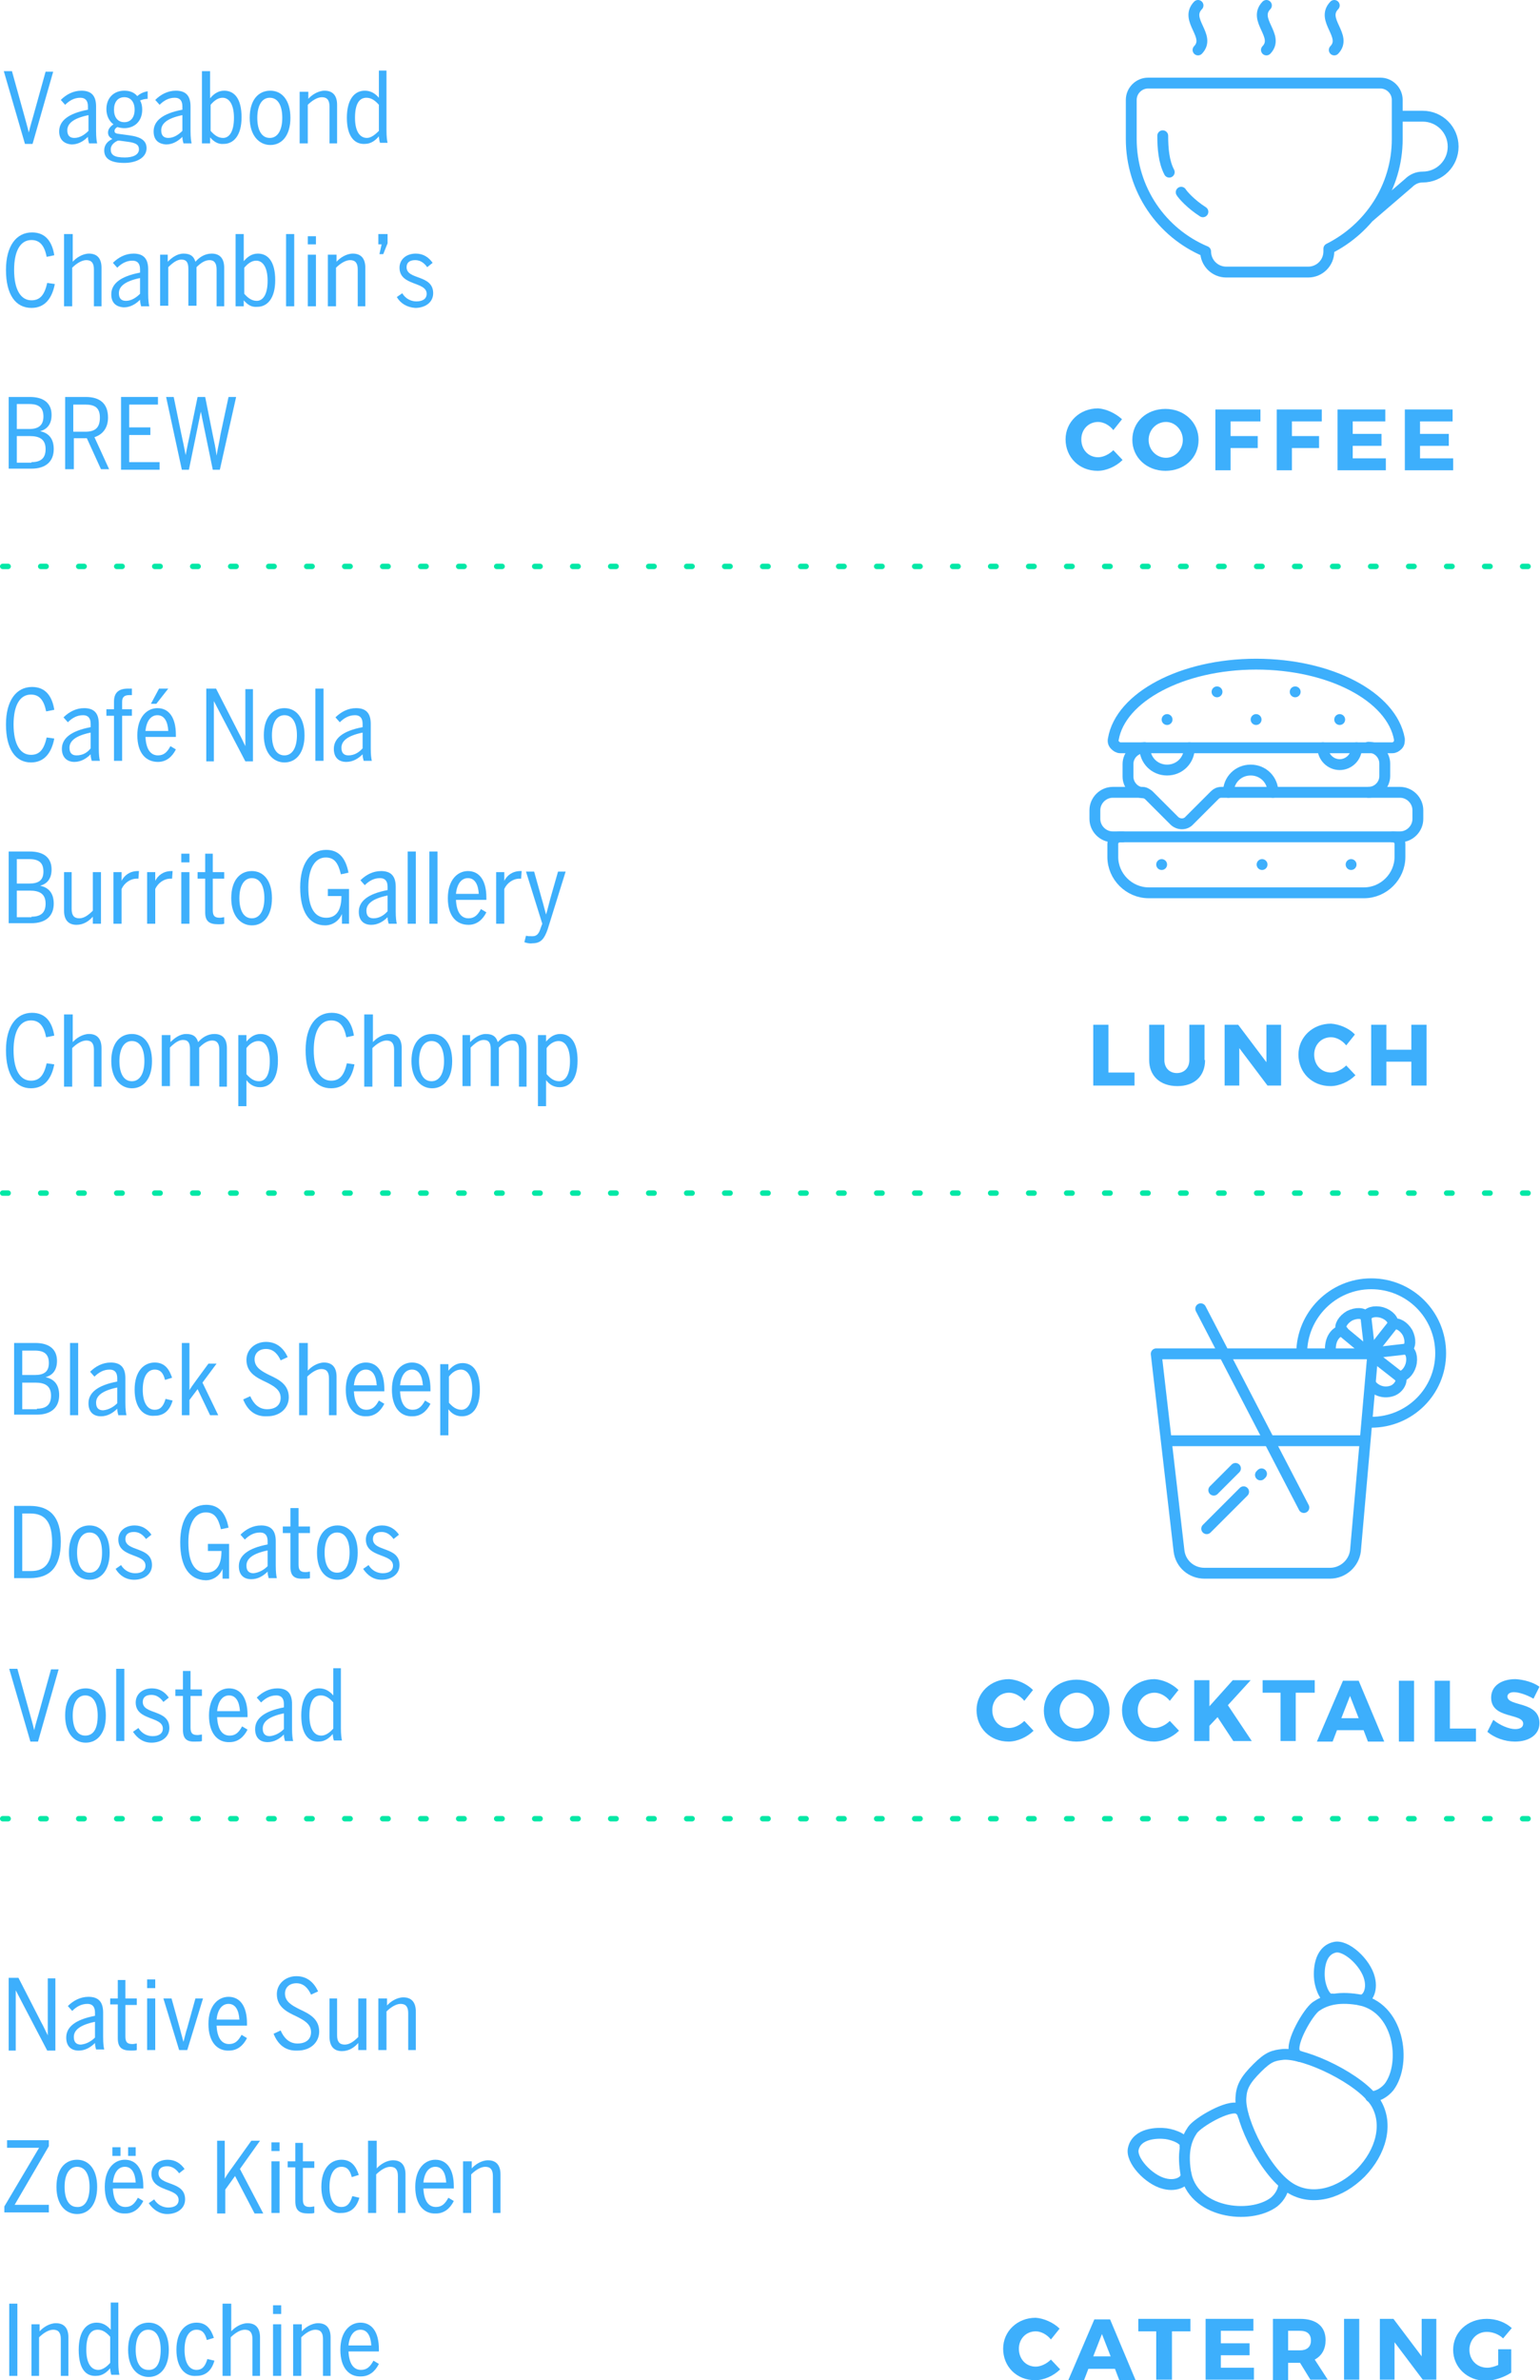 <?xml version="1.0" encoding="utf-8"?>
<!-- Generator: Adobe Illustrator 17.1.0, SVG Export Plug-In . SVG Version: 6.00 Build 0)  -->
<!DOCTYPE svg PUBLIC "-//W3C//DTD SVG 1.1//EN" "http://www.w3.org/Graphics/SVG/1.1/DTD/svg11.dtd">
<svg version="1.1" id="Layer_1" xmlns="http://www.w3.org/2000/svg" xmlns:xlink="http://www.w3.org/1999/xlink" x="0px" y="0px"
	 viewBox="0 0 283.7 438.3" enable-background="new 0 0 283.7 438.3" xml:space="preserve">
<line fill="none" stroke="#00E8A6" stroke-linecap="round" stroke-linejoin="round" stroke-miterlimit="10" stroke-dasharray="1,6" x1="0.5" y1="104.3" x2="282.9" y2="104.3"/>
<line fill="none" stroke="#00E8A6" stroke-linecap="round" stroke-linejoin="round" stroke-miterlimit="10" stroke-dasharray="1,6" x1="0.5" y1="219.7" x2="282.9" y2="219.7"/>
<line fill="none" stroke="#00E8A6" stroke-linecap="round" stroke-linejoin="round" stroke-miterlimit="10" stroke-dasharray="1,6" x1="0.5" y1="334.9" x2="282.9" y2="334.9"/>
<g>
	
		<path fill-rule="evenodd" clip-rule="evenodd" fill="none" stroke="#3DAFFC" stroke-width="2" stroke-linecap="round" stroke-linejoin="round" stroke-miterlimit="10" d="
		M211.5,15.3c-1.7,0-3.1,1.4-3.1,3.1v7.2c0,9.3,5.6,17.3,13.7,20.7l0,0c0,2.1,1.7,3.8,3.8,3.8h15.1c2.1,0,3.8-1.7,3.8-3.8v-0.5
		c7.4-3.7,12.6-11.3,12.6-20.2v-7.2c0-1.7-1.4-3.1-3.1-3.1H211.5z"/>
	
		<path fill-rule="evenodd" clip-rule="evenodd" fill="none" stroke="#3DAFFC" stroke-width="2" stroke-linecap="round" stroke-linejoin="round" stroke-miterlimit="10" d="
		M217.6,35.4c0.3,0.5,1.8,2.2,4,3.6"/>
	
		<path fill-rule="evenodd" clip-rule="evenodd" fill="none" stroke="#3DAFFC" stroke-width="2" stroke-linecap="round" stroke-linejoin="round" stroke-miterlimit="10" d="
		M214.2,25c0,2.3,0.2,4.8,1.2,6.7"/>
	
		<path fill-rule="evenodd" clip-rule="evenodd" fill="none" stroke="#3DAFFC" stroke-width="2" stroke-linecap="round" stroke-linejoin="round" stroke-miterlimit="10" d="
		M257.5,21.4h4.6c3.1,0,5.6,2.5,5.6,5.6l0,0c0,3.1-2.5,5.6-5.6,5.6l0,0c-1,0-1.9,0.4-2.6,1.1l-7.1,6.1"/>
	<path fill="none" stroke="#3DAFFC" stroke-width="2" stroke-linecap="round" stroke-linejoin="round" stroke-miterlimit="10" d="
		M220.7,1c-2.6,2.7,2.5,5.6,0,8.2"/>
	<path fill="none" stroke="#3DAFFC" stroke-width="2" stroke-linecap="round" stroke-linejoin="round" stroke-miterlimit="10" d="
		M233.3,1c-2.6,2.7,2.5,5.6,0,8.2"/>
	<path fill="none" stroke="#3DAFFC" stroke-width="2" stroke-linecap="round" stroke-linejoin="round" stroke-miterlimit="10" d="
		M245.8,1c-2.6,2.7,2.5,5.6,0,8.2"/>
</g>
<g>
	<path fill="#3DAFFC" d="M0.7,13.1h1.5l2,7.2c0.4,1.5,0.8,2.8,1.1,4.1h0c0.3-1.3,0.7-2.5,1.1-4l2-7.2h1.4L6,26.5H4.6L0.7,13.1z"/>
	<path fill="#3DAFFC" d="M10.9,24.2c0-1.9,1.6-3.3,5.3-4v-0.6c0-1.1-0.5-1.6-1.4-1.6c-1.2,0-2.1,0.6-2.8,1.3l-0.8-0.9
		c1-1,2.3-1.7,3.8-1.7c1.9,0,2.7,1,2.7,2.9v4.5c0,1.2,0.1,1.9,0.2,2.3h-1.5c-0.1-0.4-0.2-0.7-0.2-1.2c-0.8,0.8-1.8,1.4-3,1.4
		C11.8,26.5,10.9,25.7,10.9,24.2z M16.3,24.1v-2.9c-2.9,0.6-3.9,1.6-3.9,2.8c0,1,0.5,1.4,1.3,1.4C14.7,25.4,15.6,24.8,16.3,24.1z"/>
	<path fill="#3DAFFC" d="M27.2,16.8v1.4c-0.4,0-0.9,0.1-1.4,0.3c0.3,0.5,0.4,1.1,0.4,1.7c0,2.1-1.4,3.4-3.3,3.4
		c-0.5,0-0.9-0.1-1.3-0.2c-0.3,0.2-0.5,0.4-0.5,0.7c0,0.4,0.2,0.5,1.1,0.6l1.5,0.2c2.3,0.3,3.3,1,3.3,2.4c0,1.7-1.8,2.7-4.1,2.7
		c-2.7,0-3.7-0.9-3.7-2.3c0-1,0.6-1.7,1.5-2.1c-0.5-0.3-0.8-0.6-0.8-1.2c0-0.6,0.4-1.1,1-1.5c-0.8-0.6-1.3-1.6-1.3-2.8
		c0-2.1,1.4-3.4,3.3-3.4c1,0,1.8,0.3,2.4,1C25.8,17.2,26.6,16.9,27.2,16.8z M20.4,27.5c0,1,0.6,1.5,2.6,1.5c1.5,0,2.6-0.5,2.6-1.5
		c0-0.8-0.5-1.2-2.1-1.4l-1.5-0.2c-0.1,0-0.2,0-0.3,0C20.8,26.3,20.4,26.9,20.4,27.5z M24.8,20.2c0-1.4-0.7-2.3-1.9-2.3
		c-1.2,0-1.9,0.9-1.9,2.3c0,1.4,0.7,2.3,1.9,2.3C24.1,22.5,24.8,21.6,24.8,20.2z"/>
	<path fill="#3DAFFC" d="M28.3,24.2c0-1.9,1.6-3.3,5.3-4v-0.6c0-1.1-0.5-1.6-1.4-1.6c-1.2,0-2.1,0.6-2.8,1.3l-0.8-0.9
		c1-1,2.3-1.7,3.8-1.7c1.9,0,2.7,1,2.7,2.9v4.5c0,1.2,0.1,1.9,0.2,2.3h-1.5c-0.1-0.4-0.2-0.7-0.2-1.2c-0.8,0.8-1.8,1.4-3,1.4
		C29.1,26.5,28.3,25.7,28.3,24.2z M33.6,24.1v-2.9c-2.9,0.6-3.9,1.6-3.9,2.8c0,1,0.5,1.4,1.3,1.4C32,25.4,32.9,24.8,33.6,24.1z"/>
	<path fill="#3DAFFC" d="M38.7,25.3v1.1h-1.5V13.1h1.5v5c0.6-0.7,1.4-1.4,2.6-1.4c1.9,0,3.2,1.5,3.2,4.9c0,3.4-1.5,4.9-3.3,4.9
		C40.2,26.6,39.4,26.1,38.7,25.3z M43.1,21.7c0-2.5-0.9-3.7-2.1-3.7c-0.9,0-1.6,0.6-2.2,1.3v4.8c0.7,0.8,1.4,1.3,2.3,1.3
		C42.2,25.4,43.1,24.3,43.1,21.7z"/>
	<path fill="#3DAFFC" d="M46,21.7c0-3.3,1.6-5,3.8-5c2.1,0,3.7,1.7,3.7,5c0,3.3-1.6,5-3.7,5S46,24.9,46,21.7z M52,21.7
		c0-2.1-0.7-3.7-2.3-3.7c-1.5,0-2.3,1.5-2.3,3.7c0,2.1,0.7,3.7,2.3,3.7C51.2,25.4,52,23.9,52,21.7z"/>
	<path fill="#3DAFFC" d="M55.3,16.9h1.5v1.3c0.6-0.7,1.8-1.5,3-1.5c1.5,0,2.3,0.9,2.3,2.6v7.1h-1.4v-6.8c0-1.1-0.4-1.7-1.4-1.7
		c-0.9,0-1.9,0.7-2.6,1.4v7.1h-1.5V16.9z"/>
	<path fill="#3DAFFC" d="M63.9,21.7c0-3.4,1.4-5,3.3-5c1.1,0,1.9,0.5,2.6,1.3v-5h1.4v11c0,1.2,0.1,1.9,0.2,2.3H70
		c-0.1-0.3-0.2-0.9-0.2-1.2c-0.6,0.7-1.4,1.4-2.6,1.4C65.3,26.6,63.9,25.1,63.9,21.7z M69.8,24.1v-4.8c-0.7-0.8-1.4-1.3-2.3-1.3
		c-1.3,0-2.1,1.1-2.1,3.7c0,2.5,0.9,3.7,2.2,3.7C68.4,25.4,69.2,24.7,69.8,24.1z"/>
	<path fill="#3DAFFC" d="M1.1,49.7c0-4.4,1.9-6.9,4.8-6.9c2.5,0,3.7,1.7,4.1,4.2l-1.4,0.3c-0.4-2-1.2-3.1-2.8-3.1
		c-2.1,0-3.2,2.1-3.2,5.5c0,3.6,1.2,5.6,3.2,5.6c1.6,0,2.4-1,2.9-3.2l1.4,0.2c-0.5,2.6-1.8,4.4-4.3,4.4C2.9,56.7,1.1,54.3,1.1,49.7z
		"/>
	<path fill="#3DAFFC" d="M11.9,43.1h1.5v5.1c0.6-0.7,1.8-1.5,3-1.5c1.5,0,2.3,0.9,2.3,2.6v7.1h-1.4v-6.8c0-1.1-0.4-1.7-1.4-1.7
		c-0.9,0-1.9,0.7-2.6,1.4v7.1h-1.5V43.1z"/>
	<path fill="#3DAFFC" d="M20.5,54.2c0-1.9,1.6-3.3,5.3-4v-0.6c0-1.1-0.5-1.6-1.4-1.6c-1.2,0-2.1,0.6-2.8,1.3l-0.8-0.9
		c1-1,2.3-1.7,3.8-1.7c1.9,0,2.7,1,2.7,2.9v4.5c0,1.2,0.1,1.9,0.2,2.3H26c-0.1-0.4-0.2-0.7-0.2-1.2c-0.8,0.8-1.8,1.4-3,1.4
		C21.3,56.5,20.5,55.7,20.5,54.2z M25.8,54.1v-2.9c-2.9,0.6-3.9,1.6-3.9,2.8c0,1,0.5,1.4,1.3,1.4C24.2,55.4,25.1,54.8,25.8,54.1z"/>
	<path fill="#3DAFFC" d="M29.4,46.9h1.5v1.3c0.7-0.7,1.7-1.5,2.9-1.5c1.3,0,1.9,0.5,2.2,1.5c0.7-0.8,1.7-1.5,3-1.5
		c1.5,0,2.3,0.9,2.3,2.6v7.1h-1.4v-6.8c0-1.1-0.4-1.7-1.3-1.7c-0.9,0-1.7,0.6-2.4,1.3v7.1h-1.5v-6.8c0-1.1-0.3-1.7-1.3-1.7
		c-0.8,0-1.6,0.6-2.4,1.4v7.1h-1.5V46.9z"/>
	<path fill="#3DAFFC" d="M44.9,55.3v1.1h-1.5V43.1h1.5v5c0.6-0.7,1.4-1.4,2.6-1.4c1.9,0,3.2,1.5,3.2,4.9c0,3.4-1.5,4.9-3.3,4.9
		C46.3,56.6,45.6,56.1,44.9,55.3z M49.3,51.7c0-2.5-0.9-3.7-2.1-3.7c-0.9,0-1.6,0.6-2.2,1.3v4.8c0.7,0.8,1.4,1.3,2.3,1.3
		C48.4,55.4,49.3,54.3,49.3,51.7z"/>
	<path fill="#3DAFFC" d="M52.7,43.1h1.5v13.3h-1.5V43.1z"/>
	<path fill="#3DAFFC" d="M56.7,43.5h1.5V45h-1.5V43.5z M56.7,46.9h1.5v9.5h-1.5V46.9z"/>
	<path fill="#3DAFFC" d="M60.5,46.9H62v1.3c0.6-0.7,1.8-1.5,3-1.5c1.5,0,2.3,0.9,2.3,2.6v7.1h-1.4v-6.8c0-1.1-0.4-1.7-1.4-1.7
		c-0.9,0-1.9,0.7-2.6,1.4v7.1h-1.5V46.9z"/>
	<path fill="#3DAFFC" d="M70.3,45h-0.6v-1.9h1.7v1.7l-0.8,2h-0.7L70.3,45z"/>
	<path fill="#3DAFFC" d="M73.1,54.7l1-0.7c0.6,1,1.6,1.5,2.6,1.5c1.2,0,1.9-0.5,1.9-1.4c0-2.3-5-1.4-5-4.8c0-1.5,1.2-2.6,3-2.6
		c1.4,0,2.4,0.7,3.1,1.7l-1,0.8c-0.5-0.7-1.2-1.3-2.2-1.3c-1.1,0-1.6,0.5-1.6,1.3c0,2.4,4.9,1.3,4.9,4.8c0,1.7-1.5,2.7-3.3,2.7
		C75,56.6,73.8,55.9,73.1,54.7z"/>
	<path fill="#3DAFFC" d="M1.6,73.1h3.9c2.5,0,4,1.1,4,3.3c0,1.9-1,2.7-2.1,3v0c1.4,0.3,2.5,1.2,2.5,3.3c0,2.3-1.5,3.6-4.1,3.6H1.6
		V73.1z M5.4,79C7.1,79,8,78.3,8,76.7s-0.8-2.3-2.6-2.3H3.1V79H5.4z M5.8,85.1c1.8,0,2.6-0.8,2.6-2.4c0-1.8-1.1-2.4-2.9-2.4H3.1v4.9
		H5.8z"/>
	<path fill="#3DAFFC" d="M12,73.1h3.8c2.6,0,4.1,1.2,4.1,3.8c0,2.1-1.2,3.2-2.5,3.6l2.7,5.9h-1.5l-2.6-5.7h-2.4v5.7H12V73.1z
		 M15.7,79.5c1.8,0,2.7-0.7,2.7-2.6c0-1.8-0.9-2.4-2.7-2.4h-2.2v5H15.7z"/>
	<path fill="#3DAFFC" d="M22.3,73.1h6.8v1.4h-5.3v4.2h3.9v1.4h-3.9v5h5.6v1.4h-7.1V73.1z"/>
	<path fill="#3DAFFC" d="M30.6,73.1h1.4l1.4,6.8c0.3,1.4,0.5,2.3,0.8,3.9h0c0.3-1.6,0.5-2.5,0.8-3.9l1.4-6.8h1.4l1.4,7
		c0.3,1.4,0.5,2.3,0.7,3.8h0c0.2-1.3,0.5-2.4,0.7-3.8l1.5-7h1.4l-3,13.4h-1.3l-2.2-10.7h0l-2.2,10.7h-1.3L30.6,73.1z"/>
</g>
<g>
	<path fill="#3DAFFC" d="M206.7,77.2l-1.6,2c-0.7-0.9-1.8-1.5-2.8-1.5c-1.8,0-3.1,1.4-3.1,3.2c0,1.9,1.3,3.3,3.1,3.3
		c0.9,0,2-0.5,2.8-1.3l1.7,1.8c-1.2,1.2-3,2-4.6,2c-3.4,0-5.9-2.5-5.9-5.8c0-3.2,2.6-5.7,6-5.7C203.8,75.3,205.5,76.1,206.7,77.2z"
		/>
	<path fill="#3DAFFC" d="M220.8,81c0,3.3-2.6,5.7-6.1,5.7c-3.5,0-6.1-2.5-6.1-5.7c0-3.3,2.6-5.7,6.1-5.7
		C218.2,75.3,220.8,77.8,220.8,81z M211.6,81c0,1.9,1.5,3.3,3.2,3.3c1.7,0,3.1-1.5,3.1-3.3s-1.4-3.3-3.1-3.3
		C213,77.7,211.6,79.2,211.6,81z"/>
	<path fill="#3DAFFC" d="M226.7,77.7v2.6h5v2.2h-5v4.1h-2.8V75.4h8.3v2.2H226.7z"/>
	<path fill="#3DAFFC" d="M238,77.7v2.6h5v2.2h-5v4.1h-2.8V75.4h8.3v2.2H238z"/>
	<path fill="#3DAFFC" d="M249.2,77.7v2.2h5.3v2.2h-5.3v2.3h6.1v2.2h-8.9V75.4h8.8v2.2H249.2z"/>
	<path fill="#3DAFFC" d="M261.6,77.7v2.2h5.3v2.2h-5.3v2.3h6.1v2.2h-8.9V75.4h8.8v2.2H261.6z"/>
</g>
<g>
	<g>
		
			<path fill-rule="evenodd" clip-rule="evenodd" fill="none" stroke="#3DAFFC" stroke-width="2" stroke-linecap="round" stroke-linejoin="round" stroke-miterlimit="10" d="
			M206.8,154.1H205c-1.8,0-3.3-1.5-3.3-3.3v-1.6c0-1.8,1.5-3.3,3.3-3.3h5.4c0.5,0,0.8,0.2,1.2,0.5l4.7,4.7c0.8,0.8,2.1,0.8,2.8,0
			l4.7-4.7c0.3-0.3,0.7-0.5,1.2-0.5h32.9c1.8,0,3.3,1.5,3.3,3.3v1.6c0,1.8-1.5,3.3-3.3,3.3h-1.3"/>
		
			<line fill="none" stroke="#3DAFFC" stroke-width="2" stroke-linecap="round" stroke-linejoin="round" stroke-miterlimit="10" x1="224.2" y1="127.4" x2="224.2" y2="127.4"/>
		
			<line fill="none" stroke="#3DAFFC" stroke-width="2" stroke-linecap="round" stroke-linejoin="round" stroke-miterlimit="10" x1="238.6" y1="127.4" x2="238.6" y2="127.4"/>
		
			<line fill="none" stroke="#3DAFFC" stroke-width="2" stroke-linecap="round" stroke-linejoin="round" stroke-miterlimit="10" x1="248.9" y1="159.2" x2="248.9" y2="159.2"/>
		
			<line fill="none" stroke="#3DAFFC" stroke-width="2" stroke-linecap="round" stroke-linejoin="round" stroke-miterlimit="10" x1="232.5" y1="159.2" x2="232.5" y2="159.2"/>
		
			<line fill="none" stroke="#3DAFFC" stroke-width="2" stroke-linecap="round" stroke-linejoin="round" stroke-miterlimit="10" x1="214" y1="159.2" x2="214" y2="159.2"/>
		
			<line fill="none" stroke="#3DAFFC" stroke-width="2" stroke-linecap="round" stroke-linejoin="round" stroke-miterlimit="10" x1="231.4" y1="132.5" x2="231.4" y2="132.5"/>
		
			<line fill="none" stroke="#3DAFFC" stroke-width="2" stroke-linecap="round" stroke-linejoin="round" stroke-miterlimit="10" x1="215" y1="132.5" x2="215" y2="132.5"/>
		
			<line fill="none" stroke="#3DAFFC" stroke-width="2" stroke-linecap="round" stroke-linejoin="round" stroke-miterlimit="10" x1="246.8" y1="132.5" x2="246.8" y2="132.5"/>
		
			<path fill-rule="evenodd" clip-rule="evenodd" fill="none" stroke="#3DAFFC" stroke-width="2" stroke-linecap="round" stroke-linejoin="round" stroke-miterlimit="10" d="
			M231.4,122.3c-13.7,0-25,6.1-26.3,13.8c-0.1,0.4,0,0.8,0.3,1.1c0.3,0.3,0.6,0.5,1,0.5h50.1c0.4,0,0.7-0.2,1-0.5
			c0.3-0.3,0.3-0.7,0.3-1.1C256.4,128.3,245.1,122.3,231.4,122.3L231.4,122.3z"/>
		
			<path fill-rule="evenodd" clip-rule="evenodd" fill="none" stroke="#3DAFFC" stroke-width="2" stroke-linecap="round" stroke-linejoin="round" stroke-miterlimit="10" d="
			M257.9,155.4v2.4c0,3.6-3,6.6-6.6,6.6h-39.7c-3.6,0-6.6-3-6.6-6.6v-2.4c0-0.7,0.6-1.3,1.3-1.3h50.4
			C257.3,154.1,257.9,154.7,257.9,155.4L257.9,155.4z"/>
		
			<path fill-rule="evenodd" clip-rule="evenodd" fill="none" stroke="#3DAFFC" stroke-width="2" stroke-linecap="round" stroke-linejoin="round" stroke-miterlimit="10" d="
			M249.9,137.7c0,1.7-1.4,3.1-3.1,3.1c-1.7,0-3.1-1.4-3.1-3.1"/>
		
			<path fill-rule="evenodd" clip-rule="evenodd" fill="none" stroke="#3DAFFC" stroke-width="2" stroke-linecap="round" stroke-linejoin="round" stroke-miterlimit="10" d="
			M252.1,145.9c1.6,0,3-1.3,3-3v-2.3c0-1.6-1.3-3-3-3"/>
		
			<path fill-rule="evenodd" clip-rule="evenodd" fill="none" stroke="#3DAFFC" stroke-width="2" stroke-linecap="round" stroke-linejoin="round" stroke-miterlimit="10" d="
			M226.3,145.9c0-2.3,1.8-4.1,4.1-4.1c2.3,0,4.1,1.8,4.1,4.1"/>
		
			<path fill-rule="evenodd" clip-rule="evenodd" fill="none" stroke="#3DAFFC" stroke-width="2" stroke-linecap="round" stroke-linejoin="round" stroke-miterlimit="10" d="
			M210.8,137.7c-1.6,0-3,1.3-3,3v2.3c0,1.6,1.3,3,3,3"/>
		<path fill="none" stroke="#3DAFFC" stroke-width="2" stroke-linecap="round" stroke-linejoin="round" stroke-miterlimit="10" d="
			M219.1,137.7c0,2.3-1.8,4.1-4.1,4.1c-2.3,0-4.1-1.8-4.1-4.1"/>
	</g>
	<g>
		<path fill="#3DAFFC" d="M1.1,133.4c0-4.4,1.9-6.9,4.8-6.9c2.5,0,3.7,1.7,4.1,4.2L8.5,131c-0.4-2-1.2-3.1-2.8-3.1
			c-2.1,0-3.2,2.1-3.2,5.5c0,3.6,1.2,5.6,3.2,5.6c1.6,0,2.4-1,2.9-3.2l1.4,0.2c-0.5,2.6-1.8,4.4-4.3,4.4
			C2.9,140.4,1.1,138,1.1,133.4z"/>
		<path fill="#3DAFFC" d="M11.4,137.9c0-1.9,1.6-3.3,5.3-4v-0.6c0-1.1-0.5-1.6-1.4-1.6c-1.2,0-2.1,0.6-2.8,1.3l-0.8-0.9
			c1-1,2.3-1.7,3.8-1.7c1.9,0,2.7,1,2.7,2.9v4.5c0,1.2,0.1,1.9,0.2,2.3h-1.5c-0.1-0.4-0.2-0.7-0.2-1.2c-0.8,0.8-1.8,1.4-3,1.4
			C12.3,140.3,11.4,139.4,11.4,137.9z M16.7,137.8v-2.9c-2.9,0.6-3.9,1.6-3.9,2.8c0,1,0.5,1.4,1.3,1.4
			C15.2,139.1,16.1,138.6,16.7,137.8z"/>
		<path fill="#3DAFFC" d="M21,131.8h-1.4v-1.2H21v-1.4c0-1.6,0.8-2.4,2.6-2.4c0.2,0,0.7,0,0.7,0v1.2c0,0-0.5,0-0.5,0
			c-0.8,0-1.3,0.3-1.3,1.2v1.4h1.8v1.2h-1.8v8.3H21V131.8z"/>
		<path fill="#3DAFFC" d="M25.3,135.4c0-3.4,1.8-5,3.7-5c2.1,0,3.4,1.7,3.4,4.9v0.4h-5.6c0.1,2.2,0.9,3.4,2.3,3.4
			c1.1,0,1.7-0.6,2.3-1.7l1,0.6c-0.7,1.4-1.8,2.3-3.3,2.3C26.9,140.3,25.3,138.7,25.3,135.4z M31,134.6c-0.1-1.7-0.7-2.9-2-2.9
			c-1.1,0-2,0.9-2.2,2.9H31z M29.3,126.8h1.7l-2.2,2.8h-1L29.3,126.8z"/>
		<path fill="#3DAFFC" d="M38,126.8h1.8L44,135c0.5,0.9,0.7,1.4,1.2,2.4h0v-10.5h1.4v13.3h-1.4l-4.5-8.6c-0.5-1-0.8-1.5-1.3-2.5h0
			v11.1H38V126.8z"/>
		<path fill="#3DAFFC" d="M48.6,135.4c0-3.3,1.6-5,3.8-5c2.1,0,3.7,1.7,3.7,5c0,3.3-1.6,5-3.7,5S48.6,138.6,48.6,135.4z M54.7,135.4
			c0-2.1-0.7-3.7-2.3-3.7c-1.5,0-2.3,1.5-2.3,3.7c0,2.1,0.7,3.7,2.3,3.7C53.9,139.1,54.7,137.6,54.7,135.4z"/>
		<path fill="#3DAFFC" d="M58.1,126.8h1.5v13.3h-1.5V126.8z"/>
		<path fill="#3DAFFC" d="M61.5,137.9c0-1.9,1.6-3.3,5.3-4v-0.6c0-1.1-0.5-1.6-1.4-1.6c-1.2,0-2.1,0.6-2.8,1.3l-0.8-0.9
			c1-1,2.3-1.7,3.8-1.7c1.9,0,2.7,1,2.7,2.9v4.5c0,1.2,0.1,1.9,0.2,2.3H67c-0.1-0.4-0.2-0.7-0.2-1.2c-0.8,0.8-1.8,1.4-3,1.4
			C62.3,140.3,61.5,139.4,61.5,137.9z M66.8,137.8v-2.9c-2.9,0.6-3.9,1.6-3.9,2.8c0,1,0.5,1.4,1.3,1.4
			C65.2,139.1,66.1,138.6,66.8,137.8z"/>
		<path fill="#3DAFFC" d="M1.6,156.8h3.9c2.5,0,4,1.1,4,3.3c0,1.9-1,2.7-2.1,3v0c1.4,0.3,2.5,1.2,2.5,3.3c0,2.3-1.5,3.6-4.1,3.6H1.6
			V156.8z M5.4,162.7c1.7,0,2.6-0.6,2.6-2.2s-0.8-2.3-2.6-2.3H3.1v4.5H5.4z M5.8,168.8c1.8,0,2.6-0.8,2.6-2.4c0-1.8-1.1-2.4-2.9-2.4
			H3.1v4.9H5.8z"/>
		<path fill="#3DAFFC" d="M11.8,167.7v-7.1h1.4v6.8c0,1.1,0.4,1.7,1.4,1.7c0.9,0,1.7-0.6,2.5-1.4v-7.1h1.5v9.5h-1.5v-1.3
			c-0.7,0.8-1.7,1.5-3,1.5C12.6,170.3,11.8,169.4,11.8,167.7z"/>
		<path fill="#3DAFFC" d="M20.9,160.6h1.5v1.6h0c0.5-1,1.5-1.8,3-1.8h0.2l-0.1,1.4c0,0-0.3,0-0.3,0c-1.2,0-2.3,0.8-2.8,1.9v6.4h-1.5
			V160.6z"/>
		<path fill="#3DAFFC" d="M27.1,160.6h1.5v1.6h0c0.5-1,1.5-1.8,3-1.8h0.2l-0.1,1.4c0,0-0.3,0-0.3,0c-1.2,0-2.3,0.8-2.8,1.9v6.4h-1.5
			V160.6z"/>
		<path fill="#3DAFFC" d="M33.4,157.2h1.5v1.6h-1.5V157.2z M33.4,160.6h1.5v9.5h-1.5V160.6z"/>
		<path fill="#3DAFFC" d="M37.8,168v-6.2h-1.4v-1.2h1.4v-3.4h1.4v3.4h2.1v1.2h-2.1v5.8c0,1,0.3,1.4,1.3,1.4c0.3,0,0.6-0.1,0.8-0.1
			v1.2c-0.2,0.1-0.7,0.1-1.1,0.1C38.5,170.2,37.8,169.6,37.8,168z"/>
		<path fill="#3DAFFC" d="M42.6,165.4c0-3.3,1.6-5,3.8-5c2.1,0,3.7,1.7,3.7,5c0,3.3-1.6,5-3.7,5S42.6,168.6,42.6,165.4z M48.7,165.4
			c0-2.1-0.7-3.7-2.3-3.7c-1.5,0-2.3,1.5-2.3,3.7c0,2.1,0.7,3.7,2.3,3.7C47.9,169.1,48.7,167.6,48.7,165.4z"/>
		<path fill="#3DAFFC" d="M55.3,163.4c0-4.3,1.8-6.9,4.8-6.9c2.4,0,3.6,1.6,4.1,4.2l-1.4,0.3c-0.5-2.1-1.2-3.1-2.8-3.1
			c-1.9,0-3.2,1.9-3.2,5.5c0,3.8,1.2,5.6,3.3,5.6c1.8,0,2.8-1.3,2.8-4h-2.5v-1.3h3.9v6.4H63v-1.8h0c-0.4,1-1.5,2.1-3.1,2.1
			C56.9,170.4,55.3,167.8,55.3,163.4z"/>
		<path fill="#3DAFFC" d="M66.1,167.9c0-1.9,1.6-3.3,5.3-4v-0.6c0-1.1-0.5-1.6-1.4-1.6c-1.2,0-2.1,0.6-2.8,1.3l-0.8-0.9
			c1-1,2.3-1.7,3.8-1.7c1.9,0,2.7,1,2.7,2.9v4.5c0,1.2,0.1,1.9,0.2,2.3h-1.5c-0.1-0.4-0.2-0.7-0.2-1.2c-0.8,0.8-1.8,1.4-3,1.4
			C66.9,170.3,66.1,169.4,66.1,167.9z M71.4,167.8v-2.9c-2.9,0.6-3.9,1.6-3.9,2.8c0,1,0.5,1.4,1.3,1.4
			C69.8,169.1,70.7,168.6,71.4,167.8z"/>
		<path fill="#3DAFFC" d="M75.1,156.8h1.5v13.3h-1.5V156.8z"/>
		<path fill="#3DAFFC" d="M79.1,156.8h1.5v13.3h-1.5V156.8z"/>
		<path fill="#3DAFFC" d="M82.5,165.4c0-3.4,1.8-5,3.7-5c2.1,0,3.4,1.7,3.4,4.9v0.4H84c0.1,2.2,0.9,3.4,2.3,3.4
			c1.1,0,1.7-0.6,2.3-1.7l1,0.6c-0.7,1.4-1.8,2.3-3.3,2.3C84.1,170.3,82.5,168.7,82.5,165.4z M88.2,164.6c-0.1-1.7-0.7-2.9-2-2.9
			c-1.1,0-2,0.9-2.2,2.9H88.2z"/>
		<path fill="#3DAFFC" d="M91.4,160.6h1.5v1.6h0c0.5-1,1.5-1.8,3-1.8h0.2l-0.1,1.4c0,0-0.3,0-0.3,0c-1.2,0-2.3,0.8-2.8,1.9v6.4h-1.5
			V160.6z"/>
		<path fill="#3DAFFC" d="M96.6,173.5l0.3-1.2c0.2,0.1,0.7,0.1,1.2,0.1c0.8,0,1.2-0.5,1.5-1.5l0.3-0.8l-3-9.6h1.5l1.4,5
			c0.3,1,0.5,1.9,0.8,2.9h0c0.3-1,0.5-1.9,0.8-3l1.4-4.9h1.4l-3.3,10.6c-0.6,1.7-1.2,2.6-2.8,2.6C97.5,173.8,96.9,173.6,96.6,173.5z
			"/>
		<path fill="#3DAFFC" d="M1.1,193.4c0-4.4,1.9-6.9,4.8-6.9c2.5,0,3.7,1.7,4.1,4.2L8.5,191c-0.4-2-1.2-3.1-2.8-3.1
			c-2.1,0-3.2,2.1-3.2,5.5c0,3.6,1.2,5.6,3.2,5.6c1.6,0,2.4-1,2.9-3.2l1.4,0.2c-0.5,2.6-1.8,4.4-4.3,4.4
			C2.9,200.4,1.1,198,1.1,193.4z"/>
		<path fill="#3DAFFC" d="M11.9,186.8h1.5v5.1c0.6-0.7,1.8-1.5,3-1.5c1.5,0,2.3,0.9,2.3,2.6v7.1h-1.4v-6.8c0-1.1-0.4-1.7-1.4-1.7
			c-0.9,0-1.9,0.7-2.6,1.4v7.1h-1.5V186.8z"/>
		<path fill="#3DAFFC" d="M20.5,195.4c0-3.3,1.6-5,3.8-5c2.1,0,3.7,1.7,3.7,5c0,3.3-1.6,5-3.7,5S20.5,198.6,20.5,195.4z M26.6,195.4
			c0-2.1-0.7-3.7-2.3-3.7c-1.5,0-2.3,1.5-2.3,3.7c0,2.1,0.7,3.7,2.3,3.7C25.8,199.1,26.6,197.6,26.6,195.4z"/>
		<path fill="#3DAFFC" d="M29.9,190.6h1.5v1.3c0.7-0.7,1.7-1.5,2.9-1.5c1.3,0,1.9,0.5,2.2,1.5c0.7-0.8,1.7-1.5,3-1.5
			c1.5,0,2.3,0.9,2.3,2.6v7.1h-1.4v-6.8c0-1.1-0.4-1.7-1.3-1.7c-0.9,0-1.7,0.6-2.4,1.3v7.1H35v-6.8c0-1.1-0.3-1.7-1.3-1.7
			c-0.8,0-1.6,0.6-2.4,1.4v7.1h-1.5V190.6z"/>
		<path fill="#3DAFFC" d="M43.9,190.6h1.5v1.2c0.6-0.7,1.4-1.4,2.6-1.4c1.9,0,3.2,1.5,3.2,4.9c0,3.4-1.4,4.9-3.3,4.9
			c-1.1,0-1.9-0.5-2.5-1.3v4.8h-1.5V190.6z M49.7,195.4c0-2.5-0.9-3.7-2.1-3.7c-0.9,0-1.7,0.6-2.2,1.3v4.8c0.7,0.8,1.4,1.3,2.3,1.3
			C48.9,199.1,49.7,198,49.7,195.4z"/>
		<path fill="#3DAFFC" d="M56.3,193.4c0-4.4,1.9-6.9,4.8-6.9c2.5,0,3.7,1.7,4.1,4.2l-1.4,0.3c-0.4-2-1.2-3.1-2.8-3.1
			c-2.1,0-3.2,2.1-3.2,5.5c0,3.6,1.2,5.6,3.2,5.6c1.6,0,2.4-1,2.9-3.2l1.4,0.2c-0.5,2.6-1.8,4.4-4.3,4.4
			C58.1,200.4,56.3,198,56.3,193.4z"/>
		<path fill="#3DAFFC" d="M67.2,186.8h1.5v5.1c0.6-0.7,1.8-1.5,3-1.5c1.5,0,2.3,0.9,2.3,2.6v7.1h-1.4v-6.8c0-1.1-0.4-1.7-1.4-1.7
			c-0.9,0-1.9,0.7-2.6,1.4v7.1h-1.5V186.8z"/>
		<path fill="#3DAFFC" d="M75.8,195.4c0-3.3,1.6-5,3.8-5c2.1,0,3.7,1.7,3.7,5c0,3.3-1.6,5-3.7,5S75.8,198.6,75.8,195.4z M81.8,195.4
			c0-2.1-0.7-3.7-2.3-3.7c-1.5,0-2.3,1.5-2.3,3.7c0,2.1,0.7,3.7,2.3,3.7C81,199.1,81.8,197.6,81.8,195.4z"/>
		<path fill="#3DAFFC" d="M85.1,190.6h1.5v1.3c0.7-0.7,1.7-1.5,2.9-1.5c1.3,0,1.9,0.5,2.2,1.5c0.7-0.8,1.7-1.5,3-1.5
			c1.5,0,2.3,0.9,2.3,2.6v7.1h-1.4v-6.8c0-1.1-0.4-1.7-1.3-1.7c-0.9,0-1.7,0.6-2.4,1.3v7.1h-1.5v-6.8c0-1.1-0.3-1.7-1.3-1.7
			c-0.8,0-1.6,0.6-2.4,1.4v7.1h-1.5V190.6z"/>
		<path fill="#3DAFFC" d="M99.1,190.6h1.5v1.2c0.6-0.7,1.4-1.4,2.6-1.4c1.9,0,3.2,1.5,3.2,4.9c0,3.4-1.4,4.9-3.3,4.9
			c-1.1,0-1.9-0.5-2.5-1.3v4.8h-1.5V190.6z M105,195.4c0-2.5-0.9-3.7-2.1-3.7c-0.9,0-1.7,0.6-2.2,1.3v4.8c0.7,0.8,1.4,1.3,2.3,1.3
			C104.1,199.1,105,198,105,195.4z"/>
	</g>
	<g>
		<path fill="#3DAFFC" d="M209,197.5v2.4h-7.6v-11.2h2.8v8.8H209z"/>
		<path fill="#3DAFFC" d="M222,195.2c0,3-2,4.8-5.1,4.8c-3.2,0-5.2-1.9-5.2-4.8v-6.5h2.8v6.5c0,1.5,1,2.4,2.3,2.4
			c1.3,0,2.3-0.9,2.3-2.4v-6.5h2.8V195.2z"/>
		<path fill="#3DAFFC" d="M233.5,199.9l-5.2-6.9v6.9h-2.7v-11.2h2.5l5.2,6.9v-6.9h2.7v11.2H233.5z"/>
		<path fill="#3DAFFC" d="M249.6,190.5l-1.6,2c-0.7-0.9-1.8-1.5-2.8-1.5c-1.8,0-3.1,1.4-3.1,3.2c0,1.9,1.3,3.3,3.1,3.3
			c0.9,0,2-0.5,2.8-1.3l1.7,1.8c-1.2,1.2-3,2-4.6,2c-3.4,0-5.9-2.5-5.9-5.8c0-3.2,2.6-5.7,6-5.7
			C246.7,188.6,248.5,189.3,249.6,190.5z"/>
		<path fill="#3DAFFC" d="M260,199.9v-4.4h-4.6v4.4h-2.8v-11.2h2.8v4.6h4.6v-4.6h2.8v11.2H260z"/>
	</g>
</g>
<g>
	<g>
		
			<path fill-rule="evenodd" clip-rule="evenodd" fill="none" stroke="#3DAFFC" stroke-width="2" stroke-linecap="round" stroke-linejoin="round" stroke-miterlimit="10" d="
			M238,403.1c-4.6-2.5-9.7-12.6-9.4-16.8c0.1-2,0.8-3.3,3-5.5c2.1-2.1,3-2.3,4.8-2.5c4.1-0.3,14.4,4.6,17.1,9
			c2.3,3.9,0.9,9-2.8,12.8C246.9,403.9,241.9,405.3,238,403.1L238,403.1z"/>
		
			<path fill-rule="evenodd" clip-rule="evenodd" fill="none" stroke="#3DAFFC" stroke-width="2" stroke-linecap="round" stroke-linejoin="round" stroke-miterlimit="10" d="
			M218.5,400.4c0.1,1.2-1.7,2.3-4,1.7c-2.9-0.7-6.3-4.4-5.7-6.5c0.7-2.8,4.4-2.9,6-2.7c1.5,0.2,3.8,1.1,3.5,2.3"/>
		
			<path fill-rule="evenodd" clip-rule="evenodd" fill="none" stroke="#3DAFFC" stroke-width="2" stroke-linecap="round" stroke-linejoin="round" stroke-miterlimit="10" d="
			M229,389.5c-0.1-0.5-0.4-0.9-0.9-1.2c-1.8-0.8-7.4,2.5-8.4,3.9c-1.1,1.6-1.9,3.8-1.3,7.7c1.2,7.7,11.9,8.9,16.3,5.6
			c1.1-0.9,1.8-2.2,1.8-3.4l0,0"/>
		
			<path fill-rule="evenodd" clip-rule="evenodd" fill="none" stroke="#3DAFFC" stroke-width="2" stroke-linecap="round" stroke-linejoin="round" stroke-miterlimit="10" d="
			M250.6,368.3c1.2,0.1,2.3-1.7,1.7-4c-0.7-2.9-4.4-6.3-6.5-5.7c-2.8,0.7-2.9,4.4-2.7,6c0.2,1.5,1.1,3.8,2.3,3.5"/>
		
			<path fill-rule="evenodd" clip-rule="evenodd" fill="none" stroke="#3DAFFC" stroke-width="2" stroke-linecap="round" stroke-linejoin="round" stroke-miterlimit="10" d="
			M239.5,378.7c-0.5-0.1-0.7-0.3-1-0.8c-0.8-1.8,2.5-7.4,3.9-8.4c1.6-1.1,3.8-1.9,7.7-1.3c7.7,1.2,9.1,11.7,5.8,16.1
			c-0.9,1.1-2.2,1.8-3.4,1.8l0,0"/>
	</g>
	<g>
		<path fill="#3DAFFC" d="M1.6,364.2h1.8l4.2,8.2c0.5,0.9,0.7,1.4,1.2,2.4h0v-10.5h1.4v13.3H8.7l-4.5-8.6c-0.5-1-0.8-1.5-1.3-2.5h0
			v11.1H1.6V364.2z"/>
		<path fill="#3DAFFC" d="M12.2,375.2c0-1.9,1.6-3.3,5.3-4v-0.6c0-1.1-0.5-1.6-1.4-1.6c-1.2,0-2.1,0.6-2.8,1.3l-0.8-0.9
			c1-1,2.3-1.7,3.8-1.7c1.9,0,2.7,1,2.7,2.9v4.5c0,1.2,0.1,1.9,0.2,2.3h-1.5c-0.1-0.4-0.2-0.7-0.2-1.2c-0.8,0.8-1.8,1.4-3,1.4
			C13,377.6,12.2,376.7,12.2,375.2z M17.5,375.2v-2.9c-2.9,0.6-3.9,1.6-3.9,2.8c0,1,0.5,1.4,1.3,1.4
			C15.9,376.4,16.8,375.9,17.5,375.2z"/>
		<path fill="#3DAFFC" d="M21.7,375.3v-6.2h-1.4V368h1.4v-3.4h1.4v3.4h2.1v1.2h-2.1v5.8c0,1,0.3,1.4,1.3,1.4c0.3,0,0.6-0.1,0.8-0.1
			v1.2c-0.2,0.1-0.7,0.1-1.1,0.1C22.4,377.6,21.7,377,21.7,375.3z"/>
		<path fill="#3DAFFC" d="M27.1,364.5h1.5v1.6h-1.5V364.5z M27.1,368h1.5v9.5h-1.5V368z"/>
		<path fill="#3DAFFC" d="M30.1,368h1.5l1.5,5.4c0.2,0.8,0.4,1.5,0.7,2.6h0c0.3-1.1,0.4-1.7,0.7-2.6l1.5-5.4h1.4l-2.9,9.5H33
			L30.1,368z"/>
		<path fill="#3DAFFC" d="M38.4,372.7c0-3.4,1.8-5,3.7-5c2.1,0,3.4,1.7,3.4,4.9v0.4h-5.6c0.1,2.2,0.9,3.4,2.3,3.4
			c1.1,0,1.7-0.6,2.3-1.7l1,0.6c-0.7,1.4-1.8,2.3-3.3,2.3C40,377.7,38.4,376,38.4,372.7z M44.1,371.9c-0.1-1.7-0.7-2.9-2-2.9
			c-1.1,0-2,0.9-2.2,2.9H44.1z"/>
		<path fill="#3DAFFC" d="M50.4,374.5l1.3-0.6c0.6,1.4,1.6,2.4,3.1,2.4c1.6,0,2.5-0.8,2.5-2.1c0-1.5-1.3-2.2-2.7-2.9
			c-1.7-0.8-3.6-1.7-3.6-4.1c0-1.9,1.6-3.3,3.6-3.3c2.1,0,3.3,1.3,4,2.8l-1.3,0.6c-0.5-1.1-1.3-2.1-2.7-2.1c-1.3,0-2.1,0.8-2.1,1.9
			c0,1.5,1.3,2.2,2.7,2.9c1.7,0.8,3.6,1.7,3.6,4.1c0,1.9-1.5,3.5-4,3.5C52.6,377.7,51.2,376.5,50.4,374.5z"/>
		<path fill="#3DAFFC" d="M60.7,375V368h1.4v6.8c0,1.1,0.4,1.7,1.4,1.7c0.9,0,1.7-0.6,2.5-1.4V368h1.5v9.5h-1.5v-1.3
			c-0.7,0.8-1.7,1.5-3,1.5C61.5,377.7,60.7,376.8,60.7,375z"/>
		<path fill="#3DAFFC" d="M69.8,368h1.5v1.3c0.6-0.7,1.8-1.5,3-1.5c1.5,0,2.3,0.9,2.3,2.6v7.1h-1.4v-6.8c0-1.1-0.4-1.7-1.4-1.7
			c-0.9,0-1.9,0.7-2.6,1.4v7.1h-1.5V368z"/>
		<path fill="#3DAFFC" d="M0.8,406.3l6.4-10.8H1.3v-1.4H9v1.1l-6.3,10.8H9v1.4H0.8V406.3z"/>
		<path fill="#3DAFFC" d="M10.4,402.7c0-3.3,1.6-5,3.8-5c2.1,0,3.7,1.7,3.7,5c0,3.3-1.6,5-3.7,5S10.4,406,10.4,402.7z M16.5,402.7
			c0-2.1-0.7-3.7-2.3-3.7c-1.5,0-2.3,1.5-2.3,3.7c0,2.1,0.7,3.7,2.3,3.7C15.7,406.5,16.5,405,16.5,402.7z"/>
		<path fill="#3DAFFC" d="M19.3,402.7c0-3.4,1.8-5,3.7-5c2.1,0,3.4,1.7,3.4,4.9v0.4h-5.6c0.1,2.2,0.9,3.4,2.3,3.4
			c1.1,0,1.7-0.6,2.3-1.7l1,0.6c-0.7,1.4-1.8,2.3-3.3,2.3C20.9,407.7,19.3,406,19.3,402.7z M20.7,395.4h1.5v1.6h-1.5V395.4z
			 M25,401.9c-0.1-1.7-0.7-2.9-2-2.9c-1.1,0-2,0.9-2.2,2.9H25z M23.6,395.4H25v1.6h-1.4V395.4z"/>
		<path fill="#3DAFFC" d="M27.4,405.7l1-0.7c0.6,1,1.6,1.5,2.6,1.5c1.2,0,1.9-0.5,1.9-1.4c0-2.3-5-1.4-5-4.8c0-1.5,1.2-2.6,3-2.6
			c1.4,0,2.4,0.7,3.1,1.7l-1,0.8c-0.5-0.7-1.2-1.3-2.2-1.3c-1.1,0-1.6,0.5-1.6,1.3c0,2.4,4.9,1.3,4.9,4.8c0,1.7-1.5,2.7-3.3,2.7
			C29.4,407.7,28.2,406.9,27.4,405.7z"/>
		<path fill="#3DAFFC" d="M39.9,394.2h1.5v7c0.2-0.4,0.8-1.3,1.4-2.1l3.5-4.9h1.6l-3.7,5.2l4.3,8.2h-1.6l-3.6-6.9l-1.8,2.5v4.4h-1.5
			V394.2z"/>
		<path fill="#3DAFFC" d="M50,394.5h1.5v1.6H50V394.5z M50,398h1.5v9.5H50V398z"/>
		<path fill="#3DAFFC" d="M54.4,405.3v-6.2H53V398h1.4v-3.4h1.4v3.4h2.1v1.2h-2.1v5.8c0,1,0.3,1.4,1.3,1.4c0.3,0,0.6-0.1,0.8-0.1
			v1.2c-0.2,0.1-0.7,0.1-1.1,0.1C55.1,407.6,54.4,407,54.4,405.3z"/>
		<path fill="#3DAFFC" d="M59.2,402.7c0-3.4,1.7-5,3.7-5c1.9,0,2.7,1.3,3.2,2.8l-1.3,0.4c-0.3-1.2-0.8-1.9-1.9-1.9
			c-1.2,0-2.2,1.1-2.2,3.7c0,2.3,0.8,3.7,2.2,3.7c1,0,1.6-0.6,2-2l1.3,0.3c-0.5,1.8-1.6,2.8-3.3,2.8C60.9,407.7,59.2,406,59.2,402.7
			z"/>
		<path fill="#3DAFFC" d="M67.9,394.2h1.5v5.1c0.6-0.7,1.8-1.5,3-1.5c1.5,0,2.3,0.9,2.3,2.6v7.1h-1.4v-6.8c0-1.1-0.4-1.7-1.4-1.7
			c-0.9,0-1.9,0.7-2.6,1.4v7.1h-1.5V394.2z"/>
		<path fill="#3DAFFC" d="M76.5,402.7c0-3.4,1.8-5,3.7-5c2.1,0,3.4,1.7,3.4,4.9v0.4h-5.6c0.1,2.2,0.9,3.4,2.3,3.4
			c1.1,0,1.7-0.6,2.3-1.7l1,0.6c-0.7,1.4-1.8,2.3-3.3,2.3C78.1,407.7,76.5,406,76.5,402.7z M82.2,401.9c-0.1-1.7-0.7-2.9-2-2.9
			c-1.1,0-2,0.9-2.2,2.9H82.2z"/>
		<path fill="#3DAFFC" d="M85.4,398h1.5v1.3c0.6-0.7,1.8-1.5,3-1.5c1.5,0,2.3,0.9,2.3,2.6v7.1h-1.4v-6.8c0-1.1-0.4-1.7-1.4-1.7
			c-0.9,0-1.9,0.7-2.6,1.4v7.1h-1.5V398z"/>
		<path fill="#3DAFFC" d="M1.7,424.2h1.5v13.3H1.7V424.2z"/>
		<path fill="#3DAFFC" d="M5.8,428h1.5v1.3c0.6-0.7,1.8-1.5,3-1.5c1.5,0,2.3,0.9,2.3,2.6v7.1h-1.4v-6.8c0-1.1-0.4-1.7-1.4-1.7
			c-0.9,0-1.9,0.7-2.6,1.4v7.1H5.8V428z"/>
		<path fill="#3DAFFC" d="M14.5,432.7c0-3.4,1.4-5,3.3-5c1.1,0,1.9,0.5,2.6,1.3v-5h1.4v11c0,1.2,0.1,1.9,0.2,2.3h-1.5
			c-0.1-0.3-0.2-0.9-0.2-1.2c-0.6,0.7-1.4,1.4-2.6,1.4C15.8,437.6,14.5,436.2,14.5,432.7z M20.3,435.1v-4.8
			c-0.7-0.8-1.4-1.3-2.3-1.3c-1.3,0-2.1,1.1-2.1,3.7c0,2.5,0.9,3.7,2.2,3.7C18.9,436.4,19.7,435.8,20.3,435.1z"/>
		<path fill="#3DAFFC" d="M23.6,432.7c0-3.3,1.6-5,3.8-5c2.1,0,3.7,1.7,3.7,5c0,3.3-1.6,5-3.7,5S23.6,436,23.6,432.7z M29.6,432.7
			c0-2.1-0.7-3.7-2.3-3.7c-1.5,0-2.3,1.5-2.3,3.7c0,2.1,0.7,3.7,2.3,3.7C28.9,436.5,29.6,435,29.6,432.7z"/>
		<path fill="#3DAFFC" d="M32.5,432.7c0-3.4,1.7-5,3.7-5c1.9,0,2.7,1.3,3.2,2.8l-1.3,0.4c-0.3-1.2-0.8-1.9-1.9-1.9
			c-1.2,0-2.2,1.1-2.2,3.7c0,2.3,0.8,3.7,2.2,3.7c1,0,1.6-0.6,2-2l1.3,0.3c-0.5,1.8-1.6,2.8-3.3,2.8C34.1,437.7,32.5,436,32.5,432.7
			z"/>
		<path fill="#3DAFFC" d="M41.1,424.2h1.5v5.1c0.6-0.7,1.8-1.5,3-1.5c1.5,0,2.3,0.9,2.3,2.6v7.1h-1.4v-6.8c0-1.1-0.4-1.7-1.4-1.7
			c-0.9,0-1.9,0.7-2.6,1.4v7.1h-1.5V424.2z"/>
		<path fill="#3DAFFC" d="M50.3,424.5h1.5v1.6h-1.5V424.5z M50.3,428h1.5v9.5h-1.5V428z"/>
		<path fill="#3DAFFC" d="M54.1,428h1.5v1.3c0.6-0.7,1.8-1.5,3-1.5c1.5,0,2.3,0.9,2.3,2.6v7.1h-1.4v-6.8c0-1.1-0.4-1.7-1.4-1.7
			c-0.9,0-1.9,0.7-2.6,1.4v7.1h-1.5V428z"/>
		<path fill="#3DAFFC" d="M62.7,432.7c0-3.4,1.8-5,3.7-5c2.1,0,3.4,1.7,3.4,4.9v0.4h-5.6c0.1,2.2,0.9,3.4,2.3,3.4
			c1.1,0,1.7-0.6,2.3-1.7l1,0.6c-0.7,1.4-1.8,2.3-3.3,2.3C64.3,437.7,62.7,436,62.7,432.7z M68.4,431.9c-0.1-1.7-0.7-2.9-2-2.9
			c-1.1,0-2,0.9-2.2,2.9H68.4z"/>
	</g>
	<g>
		<path fill="#3DAFFC" d="M195.2,428.8l-1.6,2c-0.7-0.9-1.8-1.5-2.8-1.5c-1.8,0-3.1,1.4-3.1,3.2c0,1.9,1.3,3.3,3.1,3.3
			c0.9,0,2-0.5,2.8-1.3l1.7,1.8c-1.2,1.2-3,2-4.6,2c-3.4,0-5.9-2.5-5.9-5.8c0-3.2,2.6-5.7,6-5.7
			C192.3,426.9,194.1,427.7,195.2,428.8z"/>
		<path fill="#3DAFFC" d="M200.5,436.2l-0.8,2.1h-2.9l4.8-11.2h2.9l4.7,11.2h-3l-0.8-2.1H200.5z M203,429.8l-1.6,4.1h3.2L203,429.8z
			"/>
		<path fill="#3DAFFC" d="M215.9,429.3v8.9H213v-8.9h-3.3V427h9.6v2.3H215.9z"/>
		<path fill="#3DAFFC" d="M224.9,429.3v2.2h5.3v2.2h-5.3v2.3h6.1v2.2h-8.9V427h8.8v2.2H224.9z"/>
		<path fill="#3DAFFC" d="M239.5,435.1L239.5,435.1h-2.2v3.2h-2.8V427h5c3,0,4.7,1.4,4.7,3.9c0,1.7-0.7,2.9-2,3.6l2.4,3.7h-3.2
			L239.5,435.1z M239.5,432.8c1.2,0,2-0.6,2-1.8c0-1.2-0.7-1.8-2-1.8h-2.2v3.6H239.5z"/>
		<path fill="#3DAFFC" d="M247.6,438.2V427h2.8v11.2H247.6z"/>
		<path fill="#3DAFFC" d="M262.1,438.2l-5.2-6.9v6.9h-2.7V427h2.5l5.2,6.9V427h2.7v11.2H262.1z"/>
		<path fill="#3DAFFC" d="M278.4,432.5v4.4c-1.2,0.8-3.1,1.5-4.7,1.5c-3.4,0-6-2.5-6-5.7c0-3.2,2.6-5.7,6.2-5.7
			c1.7,0,3.4,0.6,4.6,1.7l-1.6,1.9c-0.8-0.8-2-1.2-3-1.2c-1.8,0-3.2,1.4-3.2,3.3c0,1.9,1.4,3.3,3.3,3.3c0.6,0,1.3-0.2,2-0.5v-2.9
			H278.4z"/>
	</g>
</g>
<g>
	<g>
		<path fill="#3DAFFC" d="M190.3,311.2l-1.6,2c-0.7-0.9-1.8-1.5-2.8-1.5c-1.8,0-3.1,1.4-3.1,3.2c0,1.9,1.3,3.3,3.1,3.3
			c0.9,0,2-0.5,2.8-1.3l1.7,1.8c-1.2,1.2-3,2-4.6,2c-3.4,0-5.9-2.5-5.9-5.8c0-3.2,2.6-5.7,6-5.7
			C187.5,309.3,189.2,310.1,190.3,311.2z"/>
		<path fill="#3DAFFC" d="M204.4,315c0,3.3-2.6,5.7-6.1,5.7c-3.5,0-6-2.5-6-5.7c0-3.3,2.6-5.7,6-5.7
			C201.9,309.3,204.4,311.8,204.4,315z M195.2,315c0,1.9,1.5,3.3,3.2,3.3c1.7,0,3.1-1.5,3.1-3.3s-1.4-3.3-3.1-3.3
			S195.2,313.2,195.2,315z"/>
		<path fill="#3DAFFC" d="M217.1,311.2l-1.6,2c-0.7-0.9-1.8-1.5-2.8-1.5c-1.8,0-3.1,1.4-3.1,3.2c0,1.9,1.3,3.3,3.1,3.3
			c0.9,0,2-0.5,2.8-1.3l1.7,1.8c-1.2,1.2-3,2-4.6,2c-3.4,0-5.9-2.5-5.9-5.8c0-3.2,2.6-5.7,6-5.7C214.3,309.3,216,310.1,217.1,311.2z
			"/>
		<path fill="#3DAFFC" d="M224.3,316.2l-1.5,1.6v2.8H220v-11.2h2.8v4.8l4.3-4.8h3.3l-4.2,4.6l4.4,6.6h-3.4L224.3,316.2z"/>
		<path fill="#3DAFFC" d="M238.7,311.7v8.9h-2.8v-8.9h-3.3v-2.3h9.6v2.3H238.7z"/>
		<path fill="#3DAFFC" d="M246.3,318.6l-0.8,2.1h-2.9l4.8-11.2h2.9l4.7,11.2h-3l-0.8-2.1H246.3z M248.7,312.3l-1.6,4.1h3.2
			L248.7,312.3z"/>
		<path fill="#3DAFFC" d="M257.7,320.7v-11.2h2.8v11.2H257.7z"/>
		<path fill="#3DAFFC" d="M271.9,318.3v2.4h-7.6v-11.2h2.8v8.8H271.9z"/>
		<path fill="#3DAFFC" d="M283.6,310.6l-1.1,2.2c-1.2-0.7-2.7-1.2-3.6-1.2c-0.7,0-1.2,0.3-1.2,0.8c0,1.9,5.9,0.8,5.9,4.9
			c0,2.2-2,3.4-4.5,3.4c-1.9,0-3.8-0.7-5.1-1.8l1.1-2.2c1.2,1,2.9,1.7,4,1.7c0.9,0,1.5-0.3,1.5-1c0-2-5.9-0.8-5.9-4.8
			c0-2.1,1.8-3.4,4.5-3.4C280.8,309.3,282.5,309.8,283.6,310.6z"/>
	</g>
	<g>
		<path fill="#3DAFFC" d="M2.6,247.3h3.9c2.5,0,4,1.1,4,3.3c0,1.9-1,2.7-2.1,3v0c1.4,0.3,2.5,1.2,2.5,3.3c0,2.3-1.5,3.6-4.1,3.6H2.6
			V247.3z M6.4,253.2c1.7,0,2.6-0.6,2.6-2.2s-0.8-2.3-2.6-2.3H4.1v4.5H6.4z M6.8,259.4c1.8,0,2.6-0.8,2.6-2.4c0-1.8-1.1-2.4-2.9-2.4
			H4.1v4.9H6.8z"/>
		<path fill="#3DAFFC" d="M12.9,247.3h1.5v13.3h-1.5V247.3z"/>
		<path fill="#3DAFFC" d="M16.3,258.4c0-1.9,1.6-3.3,5.3-4v-0.6c0-1.1-0.5-1.6-1.4-1.6c-1.2,0-2.1,0.6-2.8,1.3l-0.8-0.9
			c1-1,2.3-1.7,3.8-1.7c1.9,0,2.7,1,2.7,2.9v4.5c0,1.2,0.1,1.9,0.2,2.3h-1.5c-0.1-0.4-0.2-0.7-0.2-1.2c-0.8,0.8-1.8,1.4-3,1.4
			C17.1,260.8,16.3,259.9,16.3,258.4z M21.6,258.4v-2.9c-2.9,0.6-3.9,1.6-3.9,2.8c0,1,0.5,1.4,1.3,1.4
			C20,259.6,20.9,259.1,21.6,258.4z"/>
		<path fill="#3DAFFC" d="M24.8,255.9c0-3.4,1.7-5,3.7-5c1.9,0,2.7,1.3,3.2,2.8l-1.3,0.4c-0.3-1.2-0.8-1.9-1.9-1.9
			c-1.2,0-2.2,1.1-2.2,3.7c0,2.3,0.8,3.7,2.2,3.7c1,0,1.6-0.6,2-2l1.3,0.3c-0.5,1.8-1.6,2.8-3.3,2.8
			C26.4,260.9,24.8,259.2,24.8,255.9z"/>
		<path fill="#3DAFFC" d="M33.5,247.3h1.4v8.7c0.2-0.4,0.8-1.2,1.3-1.9l2.2-3h1.5l-2.6,3.5l2.9,6h-1.5l-2.3-4.8l-1.5,2v2.8h-1.4
			V247.3z"/>
		<path fill="#3DAFFC" d="M44.8,257.7l1.3-0.6c0.6,1.4,1.6,2.4,3.1,2.4c1.6,0,2.5-0.8,2.5-2.1c0-1.5-1.3-2.2-2.7-2.9
			c-1.7-0.8-3.6-1.7-3.6-4.1c0-1.9,1.6-3.3,3.6-3.3c2.1,0,3.3,1.3,4,2.8l-1.3,0.6c-0.5-1.1-1.3-2.1-2.7-2.1c-1.3,0-2.1,0.8-2.1,1.9
			c0,1.5,1.3,2.2,2.7,2.9c1.7,0.8,3.6,1.7,3.6,4.1c0,1.9-1.5,3.5-4,3.5C47,260.9,45.6,259.7,44.8,257.7z"/>
		<path fill="#3DAFFC" d="M55.2,247.3h1.5v5.1c0.6-0.7,1.8-1.5,3-1.5c1.5,0,2.3,0.9,2.3,2.6v7.1h-1.4v-6.8c0-1.1-0.4-1.7-1.4-1.7
			c-0.9,0-1.9,0.7-2.6,1.4v7.1h-1.5V247.3z"/>
		<path fill="#3DAFFC" d="M63.7,255.9c0-3.4,1.8-5,3.7-5c2.1,0,3.4,1.7,3.4,4.9v0.4h-5.6c0.1,2.2,0.9,3.4,2.3,3.4
			c1.1,0,1.7-0.6,2.3-1.7l1,0.6c-0.7,1.4-1.8,2.3-3.3,2.3C65.3,260.9,63.7,259.2,63.7,255.9z M69.4,255.1c-0.1-1.7-0.7-2.9-2-2.9
			c-1.1,0-2,0.9-2.2,2.9H69.4z"/>
		<path fill="#3DAFFC" d="M72.2,255.9c0-3.4,1.8-5,3.7-5c2.1,0,3.4,1.7,3.4,4.9v0.4h-5.6c0.1,2.2,0.9,3.4,2.3,3.4
			c1.1,0,1.7-0.6,2.3-1.7l1,0.6c-0.7,1.4-1.8,2.3-3.3,2.3C73.8,260.9,72.2,259.2,72.2,255.9z M77.9,255.1c-0.1-1.7-0.7-2.9-2-2.9
			c-1.1,0-2,0.9-2.2,2.9H77.9z"/>
		<path fill="#3DAFFC" d="M81.1,251.2h1.5v1.2c0.6-0.7,1.4-1.4,2.6-1.4c1.9,0,3.2,1.5,3.2,4.9c0,3.4-1.4,4.9-3.3,4.9
			c-1.1,0-1.9-0.5-2.5-1.3v4.8h-1.5V251.2z M87,255.9c0-2.5-0.9-3.7-2.1-3.7c-0.9,0-1.7,0.6-2.2,1.3v4.8c0.7,0.8,1.4,1.3,2.3,1.3
			C86.1,259.6,87,258.5,87,255.9z"/>
		<path fill="#3DAFFC" d="M2.6,277.3h2.9c3.7,0,5.7,2,5.7,6.6c0,4.7-2,6.7-5.7,6.7H2.6V277.3z M5.7,289.3c2.7,0,3.9-1.6,3.9-5.3
			c0-3.7-1.3-5.3-4-5.3H4.1v10.6H5.7z"/>
		<path fill="#3DAFFC" d="M12.7,285.9c0-3.3,1.6-5,3.8-5c2.1,0,3.7,1.7,3.7,5c0,3.3-1.6,5-3.7,5S12.7,289.2,12.7,285.9z M18.8,285.9
			c0-2.1-0.7-3.7-2.3-3.7c-1.5,0-2.3,1.5-2.3,3.7c0,2.1,0.7,3.7,2.3,3.7C18,289.6,18.8,288.2,18.8,285.9z"/>
		<path fill="#3DAFFC" d="M21.3,288.9l1-0.7c0.6,1,1.6,1.5,2.6,1.5c1.2,0,1.9-0.5,1.9-1.4c0-2.3-5-1.4-5-4.8c0-1.5,1.2-2.6,3-2.6
			c1.4,0,2.4,0.7,3.1,1.7l-1,0.8c-0.5-0.7-1.2-1.3-2.2-1.3c-1.1,0-1.6,0.5-1.6,1.3c0,2.4,4.9,1.3,4.9,4.8c0,1.7-1.5,2.7-3.3,2.7
			C23.2,290.9,22,290.1,21.3,288.9z"/>
		<path fill="#3DAFFC" d="M33.2,284c0-4.3,1.8-6.9,4.8-6.9c2.4,0,3.6,1.6,4.1,4.2l-1.4,0.3c-0.5-2.1-1.2-3.1-2.8-3.1
			c-1.9,0-3.2,1.9-3.2,5.5c0,3.8,1.2,5.6,3.3,5.6c1.8,0,2.8-1.3,2.8-4h-2.5v-1.3h3.9v6.4h-1.2v-1.8h0c-0.4,1-1.5,2.1-3.1,2.1
			C34.8,290.9,33.2,288.4,33.2,284z"/>
		<path fill="#3DAFFC" d="M44,288.4c0-1.9,1.6-3.3,5.3-4v-0.6c0-1.1-0.5-1.6-1.4-1.6c-1.2,0-2.1,0.6-2.8,1.3l-0.8-0.9
			c1-1,2.3-1.7,3.8-1.7c1.9,0,2.7,1,2.7,2.9v4.5c0,1.2,0.1,1.9,0.2,2.3h-1.5c-0.1-0.4-0.2-0.7-0.2-1.2c-0.8,0.8-1.8,1.4-3,1.4
			C44.8,290.8,44,289.9,44,288.4z M49.3,288.4v-2.9c-2.9,0.6-3.9,1.6-3.9,2.8c0,1,0.5,1.4,1.3,1.4C47.7,289.6,48.6,289.1,49.3,288.4
			z"/>
		<path fill="#3DAFFC" d="M53.5,288.5v-6.2h-1.4v-1.2h1.4v-3.4H55v3.4h2.1v1.2H55v5.8c0,1,0.3,1.4,1.3,1.4c0.3,0,0.6-0.1,0.8-0.1
			v1.2c-0.2,0.1-0.7,0.1-1.1,0.1C54.2,290.8,53.5,290.2,53.5,288.5z"/>
		<path fill="#3DAFFC" d="M58.4,285.9c0-3.3,1.6-5,3.8-5c2.1,0,3.7,1.7,3.7,5c0,3.3-1.6,5-3.7,5C60,290.9,58.4,289.2,58.4,285.9z
			 M64.4,285.9c0-2.1-0.7-3.7-2.3-3.7c-1.5,0-2.3,1.5-2.3,3.7c0,2.1,0.7,3.7,2.3,3.7C63.6,289.6,64.4,288.2,64.4,285.9z"/>
		<path fill="#3DAFFC" d="M66.9,288.9l1-0.7c0.6,1,1.6,1.5,2.6,1.5c1.2,0,1.9-0.5,1.9-1.4c0-2.3-5-1.4-5-4.8c0-1.5,1.2-2.6,3-2.6
			c1.4,0,2.4,0.7,3.1,1.7l-1,0.8c-0.5-0.7-1.2-1.3-2.2-1.3c-1.1,0-1.6,0.5-1.6,1.3c0,2.4,4.9,1.3,4.9,4.8c0,1.7-1.5,2.7-3.3,2.7
			C68.8,290.9,67.7,290.1,66.9,288.9z"/>
		<path fill="#3DAFFC" d="M1.7,307.3h1.5l2,7.2c0.4,1.5,0.8,2.8,1.1,4.1h0c0.3-1.3,0.7-2.5,1.1-4l2-7.2h1.4L7,320.7H5.6L1.7,307.3z"
			/>
		<path fill="#3DAFFC" d="M12,315.9c0-3.3,1.6-5,3.8-5c2.1,0,3.7,1.7,3.7,5c0,3.3-1.6,5-3.7,5S12,319.2,12,315.9z M18,315.9
			c0-2.1-0.7-3.7-2.3-3.7c-1.5,0-2.3,1.5-2.3,3.7c0,2.1,0.7,3.7,2.3,3.7C17.3,319.6,18,318.2,18,315.9z"/>
		<path fill="#3DAFFC" d="M21.4,307.3h1.5v13.3h-1.5V307.3z"/>
		<path fill="#3DAFFC" d="M24.5,318.9l1-0.7c0.6,1,1.6,1.5,2.6,1.5c1.2,0,1.9-0.5,1.9-1.4c0-2.3-5-1.4-5-4.8c0-1.5,1.2-2.6,3-2.6
			c1.4,0,2.4,0.7,3.1,1.7l-1,0.8c-0.5-0.7-1.2-1.3-2.2-1.3c-1.1,0-1.6,0.5-1.6,1.3c0,2.4,4.9,1.3,4.9,4.8c0,1.7-1.5,2.7-3.3,2.7
			C26.4,320.9,25.3,320.1,24.5,318.9z"/>
		<path fill="#3DAFFC" d="M33.7,318.5v-6.2h-1.4v-1.2h1.4v-3.4h1.4v3.4h2.1v1.2h-2.1v5.8c0,1,0.3,1.4,1.3,1.4c0.3,0,0.6-0.1,0.8-0.1
			v1.2c-0.2,0.1-0.7,0.1-1.1,0.1C34.4,320.8,33.7,320.2,33.7,318.5z"/>
		<path fill="#3DAFFC" d="M38.5,315.9c0-3.4,1.8-5,3.7-5c2.1,0,3.4,1.7,3.4,4.9v0.4H40c0.1,2.2,0.9,3.4,2.3,3.4
			c1.1,0,1.7-0.6,2.3-1.7l1,0.6c-0.7,1.4-1.8,2.3-3.3,2.3C40.1,320.9,38.5,319.2,38.5,315.9z M44.2,315.1c-0.1-1.7-0.7-2.9-2-2.9
			c-1.1,0-2,0.9-2.2,2.9H44.2z"/>
		<path fill="#3DAFFC" d="M47,318.4c0-1.9,1.6-3.3,5.3-4v-0.6c0-1.1-0.5-1.6-1.4-1.6c-1.2,0-2.1,0.6-2.8,1.3l-0.8-0.9
			c1-1,2.3-1.7,3.8-1.7c1.9,0,2.7,1,2.7,2.9v4.5c0,1.2,0.1,1.9,0.2,2.3h-1.5c-0.1-0.4-0.2-0.7-0.2-1.2c-0.8,0.8-1.8,1.4-3,1.4
			C47.8,320.8,47,319.9,47,318.4z M52.3,318.4v-2.9c-2.9,0.6-3.9,1.6-3.9,2.8c0,1,0.5,1.4,1.3,1.4C50.7,319.6,51.6,319.1,52.3,318.4
			z"/>
		<path fill="#3DAFFC" d="M55.5,315.9c0-3.4,1.4-5,3.3-5c1.1,0,1.9,0.5,2.6,1.3v-5h1.4v11c0,1.2,0.1,1.9,0.2,2.3h-1.5
			c-0.1-0.3-0.2-0.9-0.2-1.2c-0.6,0.7-1.4,1.4-2.6,1.4C56.9,320.8,55.5,319.4,55.5,315.9z M61.4,318.3v-4.8
			c-0.7-0.8-1.4-1.3-2.3-1.3c-1.3,0-2.1,1.1-2.1,3.7c0,2.5,0.9,3.7,2.2,3.7C60,319.6,60.8,319,61.4,318.3z"/>
	</g>
	<g>
		
			<path fill-rule="evenodd" clip-rule="evenodd" fill="none" stroke="#3DAFFC" stroke-width="2" stroke-linecap="round" stroke-linejoin="round" stroke-miterlimit="10" d="
			M252.9,249.3l-3.2,36.3c-0.3,2.3-2.3,4.1-4.7,4.1h-23.1c-2.4,0-4.4-1.7-4.7-4.1l-4.2-36.3H252.9z"/>
		
			<line fill="none" stroke="#3DAFFC" stroke-width="2" stroke-linecap="round" stroke-linejoin="round" stroke-miterlimit="10" x1="215.1" y1="265.3" x2="251.1" y2="265.3"/>
		
			<line fill="none" stroke="#3DAFFC" stroke-width="2" stroke-linecap="round" stroke-linejoin="round" stroke-miterlimit="10" x1="222.3" y1="281.5" x2="229.1" y2="274.7"/>
		
			<line fill="none" stroke="#3DAFFC" stroke-width="2" stroke-linecap="round" stroke-linejoin="round" stroke-miterlimit="10" x1="223.6" y1="274.4" x2="227.6" y2="270.4"/>
		
			<line fill="none" stroke="#3DAFFC" stroke-width="2" stroke-linecap="round" stroke-linejoin="round" stroke-miterlimit="10" x1="232.2" y1="271.6" x2="232.4" y2="271.4"/>
		<g>
			<g>
				
					<line fill="none" stroke="#3DAFFC" stroke-width="2" stroke-linecap="round" stroke-linejoin="round" stroke-miterlimit="10" x1="259.2" y1="248.4" x2="253.1" y2="249.1"/>
				
					<line fill="none" stroke="#3DAFFC" stroke-width="2" stroke-linecap="round" stroke-linejoin="round" stroke-miterlimit="10" x1="252.3" y1="248.4" x2="251.6" y2="242.3"/>
				
					<line fill="none" stroke="#3DAFFC" stroke-width="2" stroke-linecap="round" stroke-linejoin="round" stroke-miterlimit="10" x1="251.1" y1="248.3" x2="247" y2="244.9"/>
				
					<line fill="none" stroke="#3DAFFC" stroke-width="2" stroke-linecap="round" stroke-linejoin="round" stroke-miterlimit="10" x1="257.8" y1="253.5" x2="253.2" y2="249.9"/>
				
					<line fill="none" stroke="#3DAFFC" stroke-width="2" stroke-linecap="round" stroke-linejoin="round" stroke-miterlimit="10" x1="253" y1="248.5" x2="256.7" y2="243.8"/>
				
					<path fill="none" stroke="#3DAFFC" stroke-width="2" stroke-linecap="round" stroke-linejoin="round" stroke-miterlimit="10" d="
					M256.6,243.9c0.2-0.8-0.7-1.8-2-2.2c-1.4-0.4-2.7,0-2.9,0.8"/>
				
					<path fill="none" stroke="#3DAFFC" stroke-width="2" stroke-linecap="round" stroke-linejoin="round" stroke-miterlimit="10" d="
					M259.1,248.4c0.8-0.4,0.8-1.8,0.2-3c-0.7-1.2-1.9-1.9-2.6-1.5"/>
				
					<path fill="none" stroke="#3DAFFC" stroke-width="2" stroke-linecap="round" stroke-linejoin="round" stroke-miterlimit="10" d="
					M257.7,253.4c0.8,0.2,1.8-0.7,2.2-2c0.4-1.4,0-2.7-0.8-2.9"/>
				
					<path fill="none" stroke="#3DAFFC" stroke-width="2" stroke-linecap="round" stroke-linejoin="round" stroke-miterlimit="10" d="
					M251.6,242.5c-0.4-0.8-1.8-0.8-3-0.2c-1.2,0.7-1.9,1.9-1.5,2.6"/>
			</g>
			<g>
				
					<path fill="none" stroke="#3DAFFC" stroke-width="2" stroke-linecap="round" stroke-linejoin="round" stroke-miterlimit="10" d="
					M247.4,245.1c-0.8-0.2-2.5,1-2.3,3.7"/>
				
					<path fill="none" stroke="#3DAFFC" stroke-width="2" stroke-linecap="round" stroke-linejoin="round" stroke-miterlimit="10" d="
					M252.5,254.8c0.4,0.8,2,2,4,1.3c1.3-0.5,1.9-1.9,1.5-2.6"/>
			</g>
		</g>
		
			<line fill="none" stroke="#3DAFFC" stroke-width="2" stroke-linecap="round" stroke-linejoin="round" stroke-miterlimit="10" x1="240.2" y1="277.6" x2="221.2" y2="241"/>
		<path fill="none" stroke="#3DAFFC" stroke-width="2" stroke-linecap="round" stroke-linejoin="round" stroke-miterlimit="10" d="
			M239.8,249.2c0-7,5.7-12.8,12.8-12.8s12.8,5.7,12.8,12.8c0,7-5.7,12.7-12.8,12.7"/>
	</g>
</g>
</svg>
